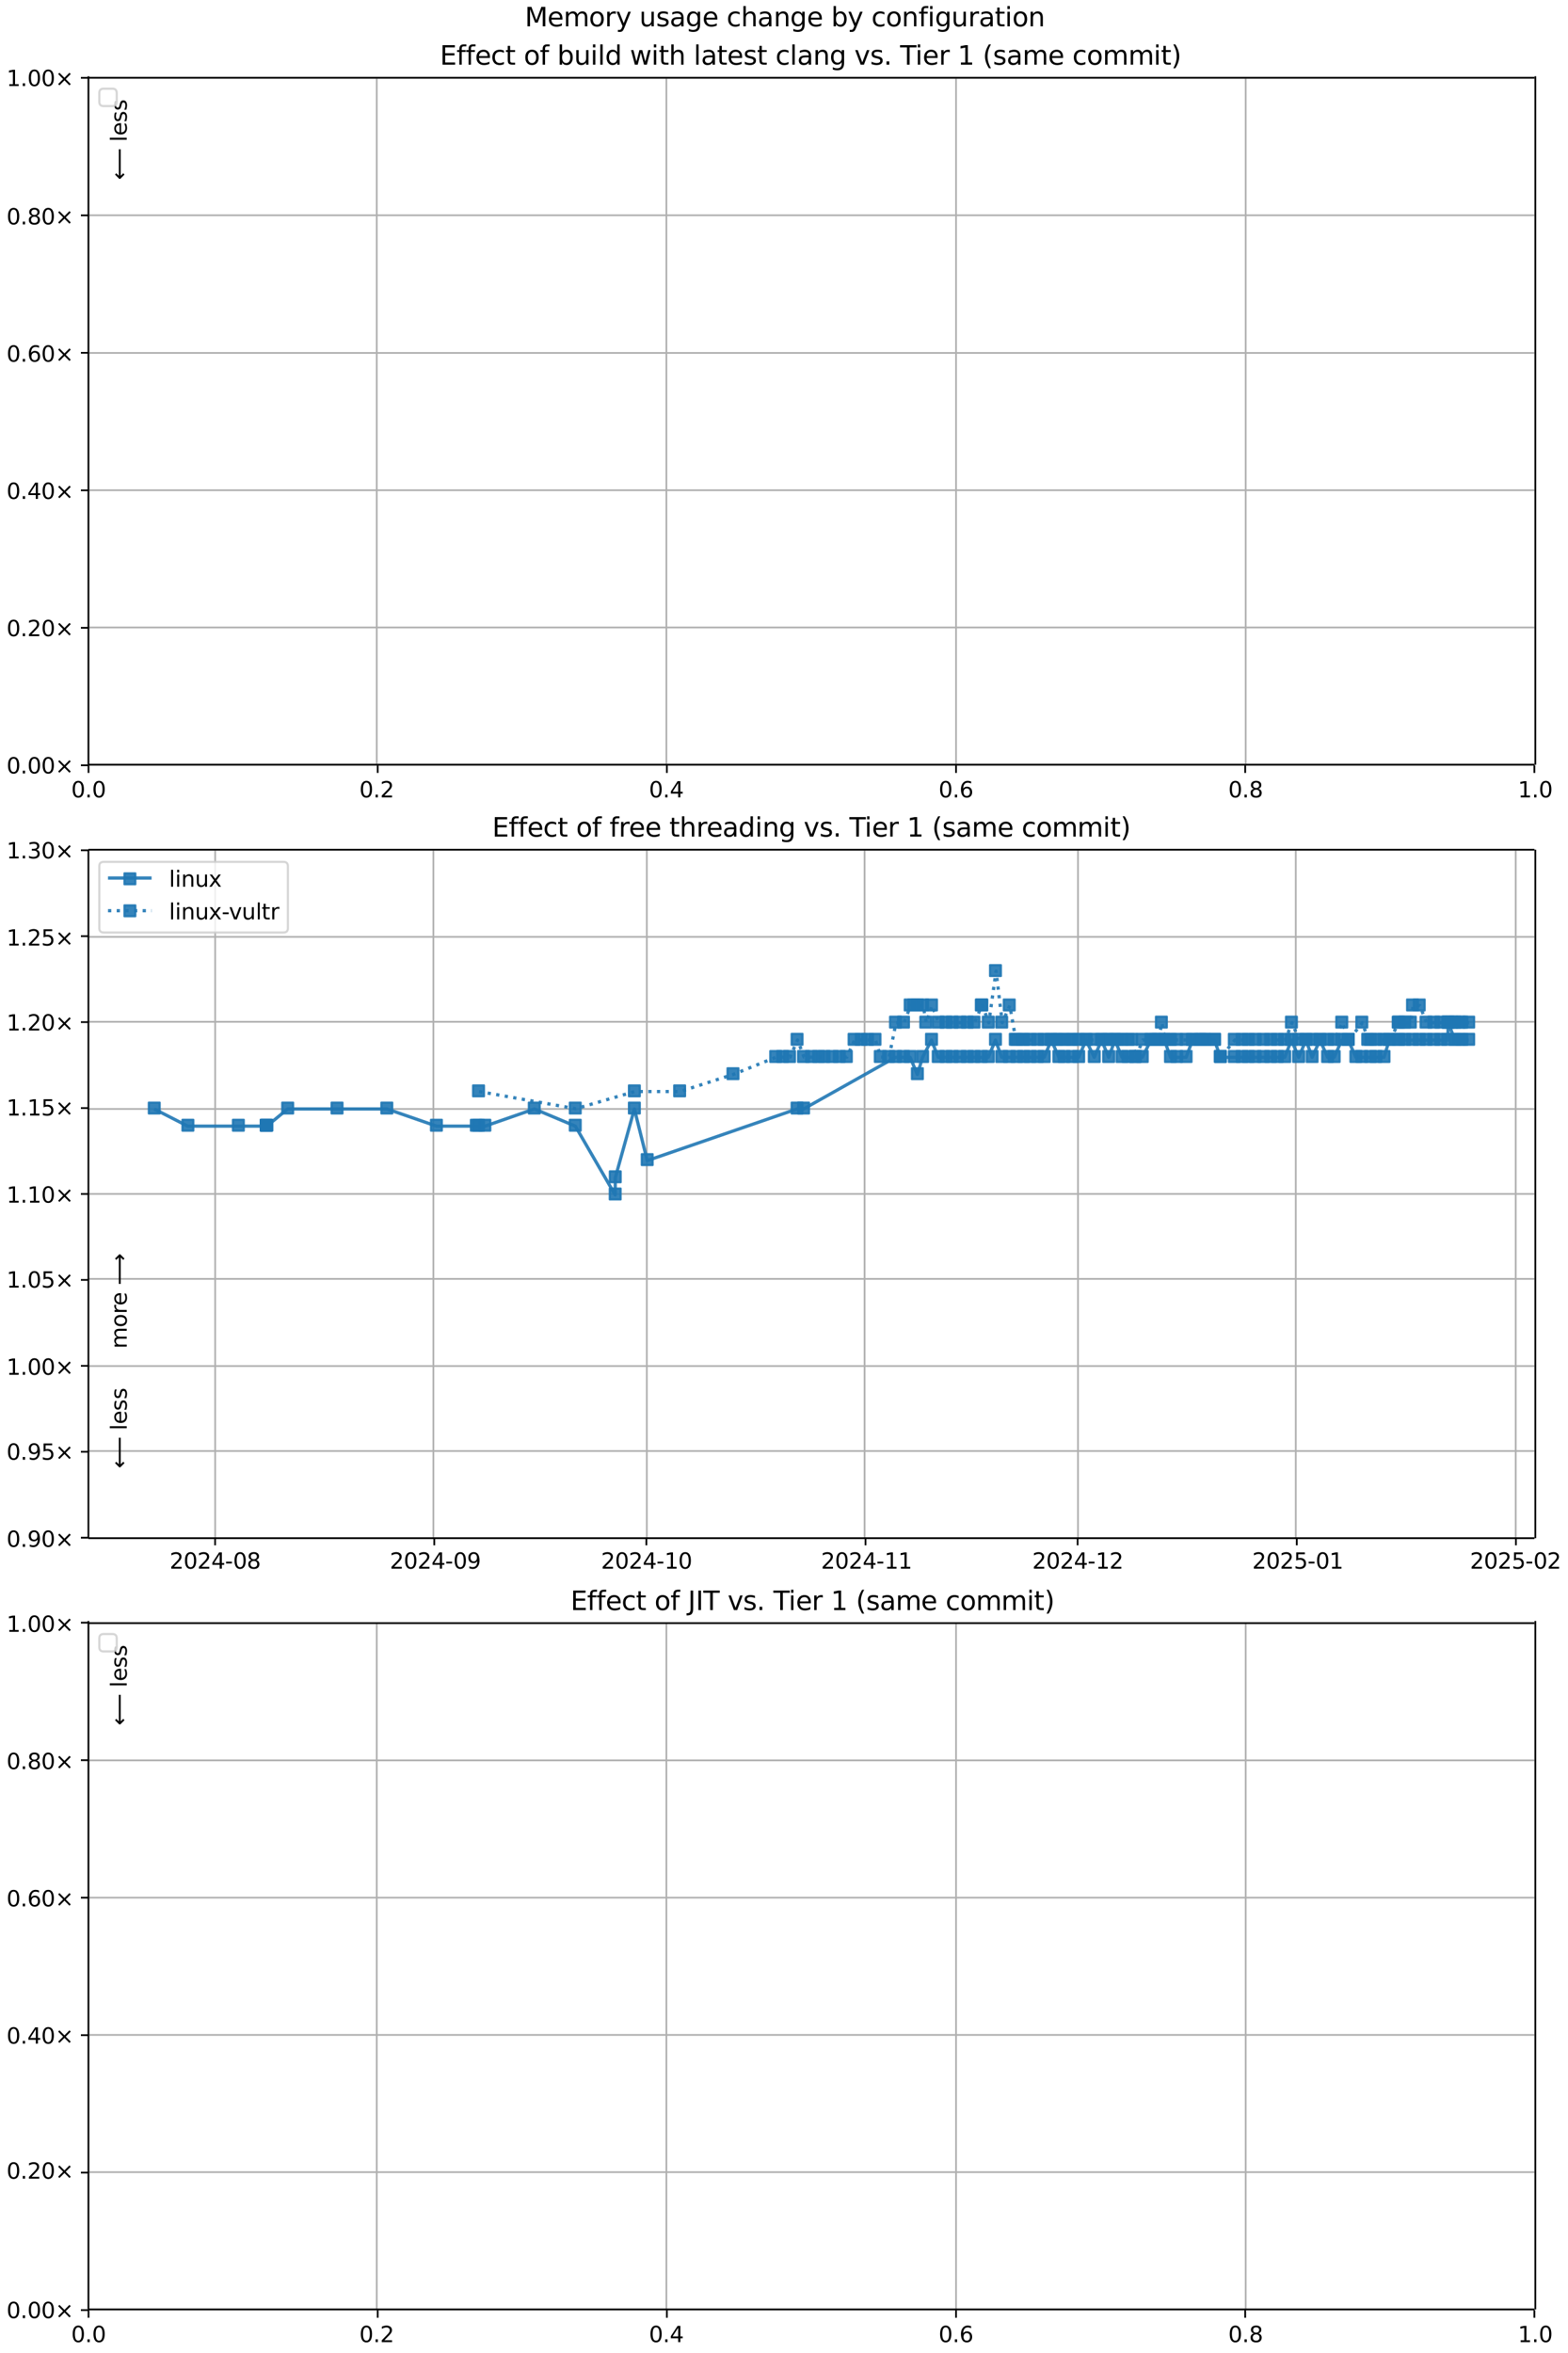<?xml version="1.0" encoding="UTF-8"?>
<!DOCTYPE svg  PUBLIC '-//W3C//DTD SVG 1.1//EN'  'http://www.w3.org/Graphics/SVG/1.1/DTD/svg11.dtd'>
<svg width="720pt" height="1080pt" version="1.1" viewBox="0 0 720 1080" xmlns="http://www.w3.org/2000/svg" xmlns:xlink="http://www.w3.org/1999/xlink">
<defs>
<style type="text/css">*{stroke-linejoin: round; stroke-linecap: butt}</style>
</defs>
<path d="m0 1080h720v-1080h-720z" fill="#fff"/>
<path d="m40.6 351h664v-316h-664z" fill="#fff"/>
<path d="m40.6 351v-316" clip-path="url(#l)" fill="none" stroke="#b0b0b0" stroke-linecap="square" stroke-width=".8"/>
<defs>
<path id="j" d="m0 0v3.5" stroke="#000" stroke-width=".8"/>
</defs>
<use x="40.646" y="351.265" stroke="#000000" stroke-width=".8" xlink:href="#j"/>
<g transform="translate(32.7 366) scale(.1 -.1)">
<defs>
<path id="b" transform="scale(.016)" d="m2034 4250q-487 0-733-480-245-479-245-1442 0-959 245-1439 246-480 733-480 491 0 736 480 246 480 246 1439 0 963-246 1442-245 480-736 480zm0 500q785 0 1199-621 414-620 414-1801 0-1178-414-1799-414-620-1199-620-784 0-1198 620-414 621-414 1799 0 1181 414 1801 414 621 1198 621z"/>
<path id="c" transform="scale(.016)" d="m684 794h660v-794h-660v794z"/>
</defs>
<use xlink:href="#b"/>
<use transform="translate(63.6)" xlink:href="#c"/>
<use transform="translate(95.4)" xlink:href="#b"/>
</g>
<path d="m173 351v-316" clip-path="url(#l)" fill="none" stroke="#b0b0b0" stroke-linecap="square" stroke-width=".8"/>
<use x="173.429" y="351.265" stroke="#000000" stroke-width=".8" xlink:href="#j"/>
<g transform="translate(165 366) scale(.1 -.1)">
<defs>
<path id="f" transform="scale(.016)" d="m1228 531h2203v-531h-2962v531q359 372 979 998 621 627 780 809 303 340 423 576 121 236 121 464 0 372-261 606-261 235-680 235-297 0-627-103-329-103-704-313v638q381 153 712 231 332 78 607 78 725 0 1156-363 431-362 431-968 0-288-108-546-107-257-392-607-78-91-497-524-418-433-1181-1211z"/>
</defs>
<use xlink:href="#b"/>
<use transform="translate(63.6)" xlink:href="#c"/>
<use transform="translate(95.4)" xlink:href="#f"/>
</g>
<path d="m306 351v-316" clip-path="url(#l)" fill="none" stroke="#b0b0b0" stroke-linecap="square" stroke-width=".8"/>
<use x="306.213" y="351.265" stroke="#000000" stroke-width=".8" xlink:href="#j"/>
<g transform="translate(298 366) scale(.1 -.1)">
<defs>
<path id="w" transform="scale(.016)" d="m2419 4116-1594-2491h1594v2491zm-166 550h794v-3041h666v-525h-666v-1100h-628v1100h-2106v609l1940 2957z"/>
</defs>
<use xlink:href="#b"/>
<use transform="translate(63.6)" xlink:href="#c"/>
<use transform="translate(95.4)" xlink:href="#w"/>
</g>
<path d="m439 351v-316" clip-path="url(#l)" fill="none" stroke="#b0b0b0" stroke-linecap="square" stroke-width=".8"/>
<use x="438.997" y="351.265" stroke="#000000" stroke-width=".8" xlink:href="#j"/>
<g transform="translate(431 366) scale(.1 -.1)">
<defs>
<path id="af" transform="scale(.016)" d="m2113 2584q-425 0-674-291-248-290-248-796 0-503 248-796 249-292 674-292t673 292q248 293 248 796 0 506-248 796-248 291-673 291zm1253 1979v-575q-238 112-480 171-242 60-480 60-625 0-955-422-329-422-376-1275 184 272 462 417 279 145 613 145 703 0 1111-427 408-426 408-1160 0-719-425-1154-425-434-1131-434-810 0-1238 620-428 621-428 1799 0 1106 525 1764t1409 658q238 0 480-47t505-140z"/>
</defs>
<use xlink:href="#b"/>
<use transform="translate(63.6)" xlink:href="#c"/>
<use transform="translate(95.4)" xlink:href="#af"/>
</g>
<path d="m572 351v-316" clip-path="url(#l)" fill="none" stroke="#b0b0b0" stroke-linecap="square" stroke-width=".8"/>
<use x="571.78" y="351.265" stroke="#000000" stroke-width=".8" xlink:href="#j"/>
<g transform="translate(564 366) scale(.1 -.1)">
<defs>
<path id="ac" transform="scale(.016)" d="m2034 2216q-450 0-708-241-257-241-257-662 0-422 257-663 258-241 708-241t709 242q260 243 260 662 0 421-258 662-257 241-711 241zm-631 268q-406 100-633 378-226 279-226 679 0 559 398 884 399 325 1092 325 697 0 1094-325t397-884q0-400-227-679-226-278-629-378 456-106 710-416 255-309 255-755 0-679-414-1042-414-362-1186-362-771 0-1186 362-414 363-414 1042 0 446 256 755 257 310 713 416zm-231 997q0-362 226-565 227-203 636-203 407 0 636 203 230 203 230 565 0 363-230 566-229 203-636 203-409 0-636-203-226-203-226-566z"/>
</defs>
<use xlink:href="#b"/>
<use transform="translate(63.6)" xlink:href="#c"/>
<use transform="translate(95.4)" xlink:href="#ac"/>
</g>
<path d="m705 351v-316" clip-path="url(#l)" fill="none" stroke="#b0b0b0" stroke-linecap="square" stroke-width=".8"/>
<use x="704.564" y="351.265" stroke="#000000" stroke-width=".8" xlink:href="#j"/>
<g transform="translate(697 366) scale(.1 -.1)">
<defs>
<path id="i" transform="scale(.016)" d="m794 531h1031v3560l-1122-225v575l1116 225h631v-4135h1031v-531h-2687v531z"/>
</defs>
<use xlink:href="#i"/>
<use transform="translate(63.6)" xlink:href="#c"/>
<use transform="translate(95.4)" xlink:href="#b"/>
</g>
<path d="m40.6 351h664" clip-path="url(#l)" fill="none" stroke="#b0b0b0" stroke-linecap="square" stroke-width=".8"/>
<defs>
<path id="g" d="m0 0h-3.5" stroke="#000" stroke-width=".8"/>
</defs>
<use x="40.646" y="351.265" stroke="#000000" stroke-width=".8" xlink:href="#g"/>
<g transform="translate(3 355) scale(.1 -.1)">
<defs>
<path id="h" transform="scale(.016)" d="m4488 3438-1429-1435 1429-1428-372-378-1435 1434-1434-1434-369 378 1425 1428-1425 1435 369 378 1434-1435 1435 1435 372-378z"/>
</defs>
<use xlink:href="#b"/>
<use transform="translate(63.6)" xlink:href="#c"/>
<use transform="translate(95.4)" xlink:href="#b"/>
<use transform="translate(159)" xlink:href="#b"/>
<use transform="translate(223)" xlink:href="#h"/>
</g>
<path d="m40.6 288h664" clip-path="url(#l)" fill="none" stroke="#b0b0b0" stroke-linecap="square" stroke-width=".8"/>
<use x="40.646" y="288.158" stroke="#000000" stroke-width=".8" xlink:href="#g"/>
<g transform="translate(3 292) scale(.1 -.1)">
<use xlink:href="#b"/>
<use transform="translate(63.6)" xlink:href="#c"/>
<use transform="translate(95.4)" xlink:href="#f"/>
<use transform="translate(159)" xlink:href="#b"/>
<use transform="translate(223)" xlink:href="#h"/>
</g>
<path d="m40.6 225h664" clip-path="url(#l)" fill="none" stroke="#b0b0b0" stroke-linecap="square" stroke-width=".8"/>
<use x="40.646" y="225.052" stroke="#000000" stroke-width=".8" xlink:href="#g"/>
<g transform="translate(3 229) scale(.1 -.1)">
<use xlink:href="#b"/>
<use transform="translate(63.6)" xlink:href="#c"/>
<use transform="translate(95.4)" xlink:href="#w"/>
<use transform="translate(159)" xlink:href="#b"/>
<use transform="translate(223)" xlink:href="#h"/>
</g>
<path d="m40.6 162h664" clip-path="url(#l)" fill="none" stroke="#b0b0b0" stroke-linecap="square" stroke-width=".8"/>
<use x="40.646" y="161.945" stroke="#000000" stroke-width=".8" xlink:href="#g"/>
<g transform="translate(3 166) scale(.1 -.1)">
<use xlink:href="#b"/>
<use transform="translate(63.6)" xlink:href="#c"/>
<use transform="translate(95.4)" xlink:href="#af"/>
<use transform="translate(159)" xlink:href="#b"/>
<use transform="translate(223)" xlink:href="#h"/>
</g>
<path d="m40.6 98.8h664" clip-path="url(#l)" fill="none" stroke="#b0b0b0" stroke-linecap="square" stroke-width=".8"/>
<use x="40.646" y="98.839" stroke="#000000" stroke-width=".8" xlink:href="#g"/>
<g transform="translate(3 103) scale(.1 -.1)">
<use xlink:href="#b"/>
<use transform="translate(63.6)" xlink:href="#c"/>
<use transform="translate(95.4)" xlink:href="#ac"/>
<use transform="translate(159)" xlink:href="#b"/>
<use transform="translate(223)" xlink:href="#h"/>
</g>
<path d="m40.6 35.7h664" clip-path="url(#l)" fill="none" stroke="#b0b0b0" stroke-linecap="square" stroke-width=".8"/>
<use x="40.646" y="35.733" stroke="#000000" stroke-width=".8" xlink:href="#g"/>
<g transform="translate(3 39.5) scale(.1 -.1)">
<use xlink:href="#i"/>
<use transform="translate(63.6)" xlink:href="#c"/>
<use transform="translate(95.4)" xlink:href="#b"/>
<use transform="translate(159)" xlink:href="#b"/>
<use transform="translate(223)" xlink:href="#h"/>
</g>
<path d="m40.6 351v-316" fill="none" stroke="#000" stroke-linecap="square" stroke-width=".8"/>
<path d="m705 351v-316" fill="none" stroke="#000" stroke-linecap="square" stroke-width=".8"/>
<path d="m40.6 351h664" fill="none" stroke="#000" stroke-linecap="square" stroke-width=".8"/>
<path d="m40.6 35.7h664" fill="none" stroke="#000" stroke-linecap="square" stroke-width=".8"/>
<g clip-path="url(#l)">
<g transform="translate(58.2 27.8) rotate(-90) scale(.1 -.1)">
<defs>
<path id="n" transform="scale(.016)" d="m3328 2828q216 388 516 572t706 184q547 0 844-383 297-382 297-1088v-2113h-578v2094q0 503-179 746-178 244-543 244-447 0-707-297-259-296-259-809v-1978h-578v2094q0 506-178 748t-550 242q-441 0-701-298-259-298-259-808v-1978h-578v3500h578v-544q197 322 472 475t653 153q382 0 649-194 267-193 395-562z"/>
<path id="q" transform="scale(.016)" d="m1959 3097q-462 0-731-361t-269-989 267-989q268-361 733-361 460 0 728 362 269 363 269 988 0 622-269 986-268 364-728 364zm0 487q750 0 1178-488 429-487 429-1349 0-859-429-1349-428-489-1178-489-753 0-1180 489-426 490-426 1349 0 862 426 1349 427 488 1180 488z"/>
<path id="r" transform="scale(.016)" d="m2631 2963q-97 56-211 82-114 27-251 27-488 0-749-317t-261-911v-1844h-578v3500h578v-544q182 319 472 473 291 155 707 155 59 0 131-8 72-7 159-23l3-590z"/>
<path id="e" transform="scale(.016)" d="m3597 1894v-281h-2644q38-594 358-905t892-311q331 0 642 81t618 244v-544q-310-131-635-200t-659-69q-838 0-1327 487-489 488-489 1320 0 859 464 1363 464 505 1252 505 706 0 1117-455 411-454 411-1235zm-575 169q-6 471-264 752-258 282-683 282-481 0-770-272t-333-766l2050 4z"/>
<path id="al" transform="scale(.016)" d="m8863 2147v-281l-1229-1228-375 375 729 728h-7622v531h7622l-729 728 375 375 1229-1228z"/>
</defs>
<use xlink:href="#n"/>
<use transform="translate(97.4)" xlink:href="#q"/>
<use transform="translate(159)" xlink:href="#r"/>
<use transform="translate(197)" xlink:href="#e"/>
<use transform="translate(259)" xlink:href="#DejaVuSans-20"/>
<use transform="translate(291)" xlink:href="#al"/>
</g>
</g>
<g clip-path="url(#l)">
<g transform="translate(58.2 82.6) rotate(-90) scale(.1 -.1)">
<defs>
<path id="am" transform="scale(.016)" d="m313 1866v281l1228 1228 375-375-728-728h7621v-531h-7621l728-728-375-375-1228 1228z"/>
<path id="t" transform="scale(.016)" d="m603 4863h575v-4863h-575v4863z"/>
<path id="m" transform="scale(.016)" d="m2834 3397v-544q-243 125-506 187-262 63-544 63-428 0-642-131t-214-394q0-200 153-314t616-217l197-44q612-131 870-370t258-667q0-488-386-773-386-284-1061-284-281 0-586 55t-642 164v594q319-166 628-249 309-82 613-82 406 0 624 139 219 139 219 392 0 234-158 359-157 125-692 241l-200 47q-534 112-772 345-237 233-237 639 0 494 350 762 350 269 994 269 318 0 599-47 282-46 519-140z"/>
</defs>
<use xlink:href="#am"/>
<use transform="translate(143)" xlink:href="#DejaVuSans-20"/>
<use transform="translate(175)" xlink:href="#t"/>
<use transform="translate(203)" xlink:href="#e"/>
<use transform="translate(264)" xlink:href="#m"/>
<use transform="translate(317)" xlink:href="#m"/>
</g>
</g>
<g transform="translate(202 29.7) scale(.12 -.12)">
<defs>
<path id="ah" transform="scale(.016)" d="m628 4666h2950v-532h-2319v-1381h2222v-531h-2222v-1691h2375v-531h-3006v4666z"/>
<path id="s" transform="scale(.016)" d="m2375 4863v-479h-550q-309 0-430-125-120-125-120-450v-309h947v-447h-947v-3053h-578v3053h-550v447h550v244q0 584 272 851 272 268 862 268h544z"/>
<path id="u" transform="scale(.016)" d="m3122 3366v-538q-244 135-489 202t-495 67q-560 0-870-355-309-354-309-995t309-996q310-354 870-354 250 0 495 67t489 202v-532q-241-112-499-168-257-57-548-57-791 0-1257 497-465 497-465 1341 0 856 470 1346 471 491 1290 491 265 0 518-55 253-54 491-163z"/>
<path id="p" transform="scale(.016)" d="m1172 4494v-994h1184v-447h-1184v-1900q0-428 117-550t477-122h590v-481h-590q-666 0-919 248-253 249-253 905v1900h-422v447h422v994h578z"/>
<path id="aq" transform="scale(.016)" d="m3116 1747q0 634-261 995t-717 361q-457 0-718-361t-261-995 261-995 718-361q456 0 717 361t261 995zm-1957 1222q182 312 458 463 277 152 661 152 638 0 1036-506 399-506 399-1331t-399-1332q-398-506-1036-506-384 0-661 152-276 152-458 464v-525h-578v4863h578v-1894z"/>
<path id="z" transform="scale(.016)" d="m544 1381v2119h575v-2097q0-497 193-746 194-248 582-248 465 0 735 297 271 297 271 810v1984h575v-3500h-575v538q-209-319-486-474-276-155-642-155-603 0-916 375-312 375-312 1097zm1447 2203z"/>
<path id="o" transform="scale(.016)" d="m603 3500h575v-3500h-575v3500zm0 1363h575v-729h-575v729z"/>
<path id="ap" transform="scale(.016)" d="m2906 2969v1894h575v-4863h-575v525q-181-312-458-464-276-152-664-152-634 0-1033 506-398 507-398 1332t398 1331q399 506 1033 506 388 0 664-152 277-151 458-463zm-1959-1222q0-634 261-995t717-361 718 361q263 361 263 995t-263 995q-262 361-718 361t-717-361-261-995z"/>
<path id="ar" transform="scale(.016)" d="m269 3500h575l719-2731 715 2731h678l719-2731 716 2731h575l-916-3500h-678l-753 2869-756-2869h-679l-915 3500z"/>
<path id="ag" transform="scale(.016)" d="m3513 2113v-2113h-575v2094q0 497-194 743-194 247-581 247-466 0-735-297-269-296-269-809v-1978h-578v4863h578v-1907q207 316 486 472 280 156 646 156 603 0 912-373 310-373 310-1098z"/>
<path id="v" transform="scale(.016)" d="m2194 1759q-697 0-966-159t-269-544q0-306 202-486 202-179 548-179 479 0 768 339t289 901v128h-572zm1147 238v-2e3h-575v531q-197-318-491-470t-719-152q-537 0-855 302-317 302-317 808 0 590 395 890 396 300 1180 300h807v57q0 397-261 614t-733 217q-300 0-585-72-284-72-546-216v532q315 122 612 182 297 61 578 61 760 0 1135-394 375-393 375-1193z"/>
<path id="y" transform="scale(.016)" d="m3513 2113v-2113h-575v2094q0 497-194 743-194 247-581 247-466 0-735-297-269-296-269-809v-1978h-578v3500h578v-544q207 316 486 472 280 156 646 156 603 0 912-373 310-373 310-1098z"/>
<path id="ab" transform="scale(.016)" d="m2906 1791q0 625-258 968-257 344-723 344-462 0-720-344-258-343-258-968 0-622 258-966t720-344q466 0 723 344 258 344 258 966zm575-1357q0-893-397-1329-396-436-1215-436-303 0-572 45t-522 139v559q253-137 500-202 247-66 503-66 566 0 847 295t281 892v285q-178-310-456-463t-666-153q-643 0-1037 490-394 491-394 1301 0 812 394 1302 394 491 1037 491 388 0 666-153t456-462v531h575v-3066z"/>
<path id="ad" transform="scale(.016)" d="m191 3500h609l1094-2937 1094 2937h609l-1313-3500h-781l-1312 3500z"/>
<path id="ae" transform="scale(.016)" d="m-19 4666h3947v-532h-1656v-4134h-634v4134h-1657v532z"/>
<path id="ak" transform="scale(.016)" d="m1984 4856q-418-718-622-1422-203-703-203-1425 0-721 205-1429t620-1424h-500q-468 735-701 1444t-233 1409q0 697 231 1403 232 707 703 1444h500z"/>
<path id="aj" transform="scale(.016)" d="m513 4856h500q468-737 701-1444 233-706 233-1403 0-700-233-1409t-701-1444h-500q415 716 620 1424t205 1429q0 722-205 1425-205 704-620 1422z"/>
</defs>
<use xlink:href="#ah"/>
<use transform="translate(63.2)" xlink:href="#s"/>
<use transform="translate(98.4)" xlink:href="#s"/>
<use transform="translate(134)" xlink:href="#e"/>
<use transform="translate(195)" xlink:href="#u"/>
<use transform="translate(250)" xlink:href="#p"/>
<use transform="translate(289)" xlink:href="#DejaVuSans-20"/>
<use transform="translate(321)" xlink:href="#q"/>
<use transform="translate(382)" xlink:href="#s"/>
<use transform="translate(417)" xlink:href="#DejaVuSans-20"/>
<use transform="translate(449)" xlink:href="#aq"/>
<use transform="translate(513)" xlink:href="#z"/>
<use transform="translate(576)" xlink:href="#o"/>
<use transform="translate(604)" xlink:href="#t"/>
<use transform="translate(632)" xlink:href="#ap"/>
<use transform="translate(695)" xlink:href="#DejaVuSans-20"/>
<use transform="translate(727)" xlink:href="#ar"/>
<use transform="translate(809)" xlink:href="#o"/>
<use transform="translate(837)" xlink:href="#p"/>
<use transform="translate(876)" xlink:href="#ag"/>
<use transform="translate(939)" xlink:href="#DejaVuSans-20"/>
<use transform="translate(971)" xlink:href="#t"/>
<use transform="translate(999)" xlink:href="#v"/>
<use transform="translate(1060)" xlink:href="#p"/>
<use transform="translate(1099)" xlink:href="#e"/>
<use transform="translate(1161)" xlink:href="#m"/>
<use transform="translate(1213)" xlink:href="#p"/>
<use transform="translate(1252)" xlink:href="#DejaVuSans-20"/>
<use transform="translate(1284)" xlink:href="#u"/>
<use transform="translate(1339)" xlink:href="#t"/>
<use transform="translate(1367)" xlink:href="#v"/>
<use transform="translate(1428)" xlink:href="#y"/>
<use transform="translate(1491)" xlink:href="#ab"/>
<use transform="translate(1555)" xlink:href="#DejaVuSans-20"/>
<use transform="translate(1586)" xlink:href="#ad"/>
<use transform="translate(1646)" xlink:href="#m"/>
<use transform="translate(1698)" xlink:href="#c"/>
<use transform="translate(1730)" xlink:href="#DejaVuSans-20"/>
<use transform="translate(1761)" xlink:href="#ae"/>
<use transform="translate(1819)" xlink:href="#o"/>
<use transform="translate(1847)" xlink:href="#e"/>
<use transform="translate(1909)" xlink:href="#r"/>
<use transform="translate(1950)" xlink:href="#DejaVuSans-20"/>
<use transform="translate(1981)" xlink:href="#i"/>
<use transform="translate(2045)" xlink:href="#DejaVuSans-20"/>
<use transform="translate(2077)" xlink:href="#ak"/>
<use transform="translate(2116)" xlink:href="#m"/>
<use transform="translate(2168)" xlink:href="#v"/>
<use transform="translate(2229)" xlink:href="#n"/>
<use transform="translate(2327)" xlink:href="#e"/>
<use transform="translate(2388)" xlink:href="#DejaVuSans-20"/>
<use transform="translate(2420)" xlink:href="#u"/>
<use transform="translate(2475)" xlink:href="#q"/>
<use transform="translate(2536)" xlink:href="#n"/>
<use transform="translate(2634)" xlink:href="#n"/>
<use transform="translate(2731)" xlink:href="#o"/>
<use transform="translate(2759)" xlink:href="#p"/>
<use transform="translate(2798)" xlink:href="#aj"/>
</g>
<path d="m47.6 48.7h4q2 0 2-2v-4q0-2-2-2h-4q-2 0-2 2v4q0 2 2 2z" fill="#fff" opacity=".8" stroke="#ccc"/>
<path d="m40.6 706h664v-316h-664z" fill="#fff"/>
<path d="m98.8 706v-316" clip-path="url(#d)" fill="none" stroke="#b0b0b0" stroke-linecap="square" stroke-width=".8"/>
<use x="98.773" y="705.793" stroke="#000000" stroke-width=".8" xlink:href="#j"/>
<g transform="translate(77.9 720) scale(.1 -.1)">
<defs>
<path id="x" transform="scale(.016)" d="m313 2009h1684v-512h-1684v512z"/>
</defs>
<use xlink:href="#f"/>
<use transform="translate(63.6)" xlink:href="#b"/>
<use transform="translate(127)" xlink:href="#f"/>
<use transform="translate(191)" xlink:href="#w"/>
<use transform="translate(254)" xlink:href="#x"/>
<use transform="translate(291)" xlink:href="#b"/>
<use transform="translate(354)" xlink:href="#ac"/>
</g>
<path d="m199 706v-316" clip-path="url(#d)" fill="none" stroke="#b0b0b0" stroke-linecap="square" stroke-width=".8"/>
<use x="199.408" y="705.793" stroke="#000000" stroke-width=".8" xlink:href="#j"/>
<g transform="translate(179 720) scale(.1 -.1)">
<defs>
<path id="ai" transform="scale(.016)" d="m703 97v575q238-113 481-172 244-59 479-59 625 0 954 420 330 420 377 1277-181-269-460-413-278-144-615-144-700 0-1108 423-408 424-408 1159 0 718 425 1152 425 435 1131 435 810 0 1236-621 427-620 427-1801 0-1103-524-1761-523-658-1407-658-238 0-482 47-243 47-506 141zm1256 1978q425 0 673 290 249 291 249 798 0 503-249 795-248 292-673 292t-673-292-248-795q0-507 248-798 248-290 673-290z"/>
</defs>
<use xlink:href="#f"/>
<use transform="translate(63.6)" xlink:href="#b"/>
<use transform="translate(127)" xlink:href="#f"/>
<use transform="translate(191)" xlink:href="#w"/>
<use transform="translate(254)" xlink:href="#x"/>
<use transform="translate(291)" xlink:href="#b"/>
<use transform="translate(354)" xlink:href="#ai"/>
</g>
<path d="m297 706v-316" clip-path="url(#d)" fill="none" stroke="#b0b0b0" stroke-linecap="square" stroke-width=".8"/>
<use x="296.797" y="705.793" stroke="#000000" stroke-width=".8" xlink:href="#j"/>
<g transform="translate(276 720) scale(.1 -.1)">
<use xlink:href="#f"/>
<use transform="translate(63.6)" xlink:href="#b"/>
<use transform="translate(127)" xlink:href="#f"/>
<use transform="translate(191)" xlink:href="#w"/>
<use transform="translate(254)" xlink:href="#x"/>
<use transform="translate(291)" xlink:href="#i"/>
<use transform="translate(354)" xlink:href="#b"/>
</g>
<path d="m397 706v-316" clip-path="url(#d)" fill="none" stroke="#b0b0b0" stroke-linecap="square" stroke-width=".8"/>
<use x="397.432" y="705.793" stroke="#000000" stroke-width=".8" xlink:href="#j"/>
<g transform="translate(377 720) scale(.1 -.1)">
<use xlink:href="#f"/>
<use transform="translate(63.6)" xlink:href="#b"/>
<use transform="translate(127)" xlink:href="#f"/>
<use transform="translate(191)" xlink:href="#w"/>
<use transform="translate(254)" xlink:href="#x"/>
<use transform="translate(291)" xlink:href="#i"/>
<use transform="translate(354)" xlink:href="#i"/>
</g>
<path d="m495 706v-316" clip-path="url(#d)" fill="none" stroke="#b0b0b0" stroke-linecap="square" stroke-width=".8"/>
<use x="494.821" y="705.793" stroke="#000000" stroke-width=".8" xlink:href="#j"/>
<g transform="translate(474 720) scale(.1 -.1)">
<use xlink:href="#f"/>
<use transform="translate(63.6)" xlink:href="#b"/>
<use transform="translate(127)" xlink:href="#f"/>
<use transform="translate(191)" xlink:href="#w"/>
<use transform="translate(254)" xlink:href="#x"/>
<use transform="translate(291)" xlink:href="#i"/>
<use transform="translate(354)" xlink:href="#f"/>
</g>
<path d="m595 706v-316" clip-path="url(#d)" fill="none" stroke="#b0b0b0" stroke-linecap="square" stroke-width=".8"/>
<use x="595.456" y="705.793" stroke="#000000" stroke-width=".8" xlink:href="#j"/>
<g transform="translate(575 720) scale(.1 -.1)">
<defs>
<path id="aa" transform="scale(.016)" d="m691 4666h2478v-532h-1900v-1143q137 47 274 70 138 23 276 23 781 0 1237-428 457-428 457-1159 0-753-469-1171-469-417-1322-417-294 0-599 50-304 50-629 150v635q281-153 581-228t634-75q541 0 856 284 316 284 316 772 0 487-316 771-315 285-856 285-253 0-505-56-251-56-513-175v2344z"/>
</defs>
<use xlink:href="#f"/>
<use transform="translate(63.6)" xlink:href="#b"/>
<use transform="translate(127)" xlink:href="#f"/>
<use transform="translate(191)" xlink:href="#aa"/>
<use transform="translate(254)" xlink:href="#x"/>
<use transform="translate(291)" xlink:href="#b"/>
<use transform="translate(354)" xlink:href="#i"/>
</g>
<path d="m696 706v-316" clip-path="url(#d)" fill="none" stroke="#b0b0b0" stroke-linecap="square" stroke-width=".8"/>
<use x="696.091" y="705.793" stroke="#000000" stroke-width=".8" xlink:href="#j"/>
<g transform="translate(675 720) scale(.1 -.1)">
<use xlink:href="#f"/>
<use transform="translate(63.6)" xlink:href="#b"/>
<use transform="translate(127)" xlink:href="#f"/>
<use transform="translate(191)" xlink:href="#aa"/>
<use transform="translate(254)" xlink:href="#x"/>
<use transform="translate(291)" xlink:href="#b"/>
<use transform="translate(354)" xlink:href="#f"/>
</g>
<path d="m40.6 706h664" clip-path="url(#d)" fill="none" stroke="#b0b0b0" stroke-linecap="square" stroke-width=".8"/>
<use x="40.646" y="705.793" stroke="#000000" stroke-width=".8" xlink:href="#g"/>
<g transform="translate(3 710) scale(.1 -.1)">
<use xlink:href="#b"/>
<use transform="translate(63.6)" xlink:href="#c"/>
<use transform="translate(95.4)" xlink:href="#ai"/>
<use transform="translate(159)" xlink:href="#b"/>
<use transform="translate(223)" xlink:href="#h"/>
</g>
<path d="m40.6 666h664" clip-path="url(#d)" fill="none" stroke="#b0b0b0" stroke-linecap="square" stroke-width=".8"/>
<use x="40.646" y="666.352" stroke="#000000" stroke-width=".8" xlink:href="#g"/>
<g transform="translate(3 670) scale(.1 -.1)">
<use xlink:href="#b"/>
<use transform="translate(63.6)" xlink:href="#c"/>
<use transform="translate(95.4)" xlink:href="#ai"/>
<use transform="translate(159)" xlink:href="#aa"/>
<use transform="translate(223)" xlink:href="#h"/>
</g>
<path d="m40.6 627h664" clip-path="url(#d)" fill="none" stroke="#b0b0b0" stroke-linecap="square" stroke-width=".8"/>
<use x="40.646" y="626.91" stroke="#000000" stroke-width=".8" xlink:href="#g"/>
<g transform="translate(3 631) scale(.1 -.1)">
<use xlink:href="#i"/>
<use transform="translate(63.6)" xlink:href="#c"/>
<use transform="translate(95.4)" xlink:href="#b"/>
<use transform="translate(159)" xlink:href="#b"/>
<use transform="translate(223)" xlink:href="#h"/>
</g>
<path d="m40.6 587h664" clip-path="url(#d)" fill="none" stroke="#b0b0b0" stroke-linecap="square" stroke-width=".8"/>
<use x="40.646" y="587.469" stroke="#000000" stroke-width=".8" xlink:href="#g"/>
<g transform="translate(3 591) scale(.1 -.1)">
<use xlink:href="#i"/>
<use transform="translate(63.6)" xlink:href="#c"/>
<use transform="translate(95.4)" xlink:href="#b"/>
<use transform="translate(159)" xlink:href="#aa"/>
<use transform="translate(223)" xlink:href="#h"/>
</g>
<path d="m40.6 548h664" clip-path="url(#d)" fill="none" stroke="#b0b0b0" stroke-linecap="square" stroke-width=".8"/>
<use x="40.646" y="548.027" stroke="#000000" stroke-width=".8" xlink:href="#g"/>
<g transform="translate(3 552) scale(.1 -.1)">
<use xlink:href="#i"/>
<use transform="translate(63.6)" xlink:href="#c"/>
<use transform="translate(95.4)" xlink:href="#i"/>
<use transform="translate(159)" xlink:href="#b"/>
<use transform="translate(223)" xlink:href="#h"/>
</g>
<path d="m40.6 509h664" clip-path="url(#d)" fill="none" stroke="#b0b0b0" stroke-linecap="square" stroke-width=".8"/>
<use x="40.646" y="508.586" stroke="#000000" stroke-width=".8" xlink:href="#g"/>
<g transform="translate(3 512) scale(.1 -.1)">
<use xlink:href="#i"/>
<use transform="translate(63.6)" xlink:href="#c"/>
<use transform="translate(95.4)" xlink:href="#i"/>
<use transform="translate(159)" xlink:href="#aa"/>
<use transform="translate(223)" xlink:href="#h"/>
</g>
<path d="m40.6 469h664" clip-path="url(#d)" fill="none" stroke="#b0b0b0" stroke-linecap="square" stroke-width=".8"/>
<use x="40.646" y="469.144" stroke="#000000" stroke-width=".8" xlink:href="#g"/>
<g transform="translate(3 473) scale(.1 -.1)">
<use xlink:href="#i"/>
<use transform="translate(63.6)" xlink:href="#c"/>
<use transform="translate(95.4)" xlink:href="#f"/>
<use transform="translate(159)" xlink:href="#b"/>
<use transform="translate(223)" xlink:href="#h"/>
</g>
<path d="m40.6 430h664" clip-path="url(#d)" fill="none" stroke="#b0b0b0" stroke-linecap="square" stroke-width=".8"/>
<use x="40.646" y="429.703" stroke="#000000" stroke-width=".8" xlink:href="#g"/>
<g transform="translate(3 434) scale(.1 -.1)">
<use xlink:href="#i"/>
<use transform="translate(63.6)" xlink:href="#c"/>
<use transform="translate(95.4)" xlink:href="#f"/>
<use transform="translate(159)" xlink:href="#aa"/>
<use transform="translate(223)" xlink:href="#h"/>
</g>
<path d="m40.6 390h664" clip-path="url(#d)" fill="none" stroke="#b0b0b0" stroke-linecap="square" stroke-width=".8"/>
<use x="40.646" y="390.261" stroke="#000000" stroke-width=".8" xlink:href="#g"/>
<g transform="translate(3 394) scale(.1 -.1)">
<defs>
<path id="av" transform="scale(.016)" d="m2597 2516q453-97 707-404 255-306 255-756 0-690-475-1069-475-378-1350-378-293 0-604 58t-642 174v609q262-153 574-231 313-78 654-78 593 0 904 234t311 681q0 413-289 645-289 233-804 233h-544v519h569q465 0 712 186t247 536q0 359-255 551-254 193-729 193-260 0-557-57-297-56-653-174v562q360 100 674 150t592 50q719 0 1137-327 419-326 419-882 0-388-222-655t-631-370z"/>
</defs>
<use xlink:href="#i"/>
<use transform="translate(63.6)" xlink:href="#c"/>
<use transform="translate(95.4)" xlink:href="#av"/>
<use transform="translate(159)" xlink:href="#b"/>
<use transform="translate(223)" xlink:href="#h"/>
</g>
<path d="m70.8 509 15.4 7.89h23.2 12.8 0.021 0.309l9.55-7.89h22.7 22.9l22.8 7.89h18.3 0.999 2.91l22.7-7.89 18.8 7.89 18.3 31.6 0.034-7.89 8.77-31.6 5.9 23.7 68.8-23.7h2.99l42.2-23.7h3.67 3.07l3.31 7.89 2.4-7.89 4.09-7.89 3.07 7.89h3.58 2.87 3.57 3.33 3.08 3.38 3.19l3.31-7.89 2.86 7.89h3.46 3.47 3.17 2.93 3.39 3.09l3.27-7.89 3.49 7.89h2.37 3.79 2.92l3.36-7.89 3.79 7.89 3.36-7.89 3.26 7.89 2.87-7.89 3.25 7.89h2.75 3.35 3.21l4.01-7.89h3.13 3.04l2.77 7.89h2.86 4.31l2.94-7.89h3.56 2.2 4.34l2.71 7.89h6.4 3.55 2.87 3.14 3.81 3.28 3.1 3.39l3.08-7.89 3.32 7.89 3.36-7.89 2.82 7.89 3.62-7.89 3.49 7.89h3.02l3.47-7.89h2.98l3.51 7.89h2.72 3.96 2.49 3.75l2.41-7.89h4.1 0.342 2.63 3.61 3.08 3.13 3.54 3.22 3.19l0.257-7.89 3.1 7.89h2.11 1.03 3.11" clip-path="url(#d)" fill="none" stroke="#1f77b4" stroke-linecap="square" stroke-opacity=".9" stroke-width="1.5"/>
<defs>
<path id="a" d="m-2.5 2.5h5v-5h-5z" stroke="#1f77b4" stroke-opacity=".9"/>
</defs>
<g clip-path="url(#d)" fill="#1f77b4" fill-opacity=".9" stroke="#1f77b4" stroke-opacity=".9">
<use x="70.824" y="508.586" xlink:href="#a"/>
<use x="86.27" y="516.474" xlink:href="#a"/>
<use x="109.449" y="516.474" xlink:href="#a"/>
<use x="122.221" y="516.474" xlink:href="#a"/>
<use x="122.242" y="516.474" xlink:href="#a"/>
<use x="122.551" y="516.474" xlink:href="#a"/>
<use x="132.096" y="508.586" xlink:href="#a"/>
<use x="154.767" y="508.586" xlink:href="#a"/>
<use x="177.619" y="508.586" xlink:href="#a"/>
<use x="200.394" y="516.474" xlink:href="#a"/>
<use x="218.733" y="516.474" xlink:href="#a"/>
<use x="219.732" y="516.474" xlink:href="#a"/>
<use x="222.644" y="516.474" xlink:href="#a"/>
<use x="245.33" y="508.586" xlink:href="#a"/>
<use x="264.149" y="516.474" xlink:href="#a"/>
<use x="282.485" y="548.027" xlink:href="#a"/>
<use x="282.519" y="540.139" xlink:href="#a"/>
<use x="291.287" y="508.586" xlink:href="#a"/>
<use x="297.182" y="532.251" xlink:href="#a"/>
<use x="366.001" y="508.586" xlink:href="#a"/>
<use x="368.987" y="508.586" xlink:href="#a"/>
<use x="411.202" y="484.921" xlink:href="#a"/>
<use x="414.867" y="484.921" xlink:href="#a"/>
<use x="417.933" y="484.921" xlink:href="#a"/>
<use x="421.246" y="492.809" xlink:href="#a"/>
<use x="423.646" y="484.921" xlink:href="#a"/>
<use x="427.734" y="477.032" xlink:href="#a"/>
<use x="430.808" y="484.921" xlink:href="#a"/>
<use x="434.385" y="484.921" xlink:href="#a"/>
<use x="437.253" y="484.921" xlink:href="#a"/>
<use x="440.818" y="484.921" xlink:href="#a"/>
<use x="444.149" y="484.921" xlink:href="#a"/>
<use x="447.229" y="484.921" xlink:href="#a"/>
<use x="450.607" y="484.921" xlink:href="#a"/>
<use x="453.8" y="484.921" xlink:href="#a"/>
<use x="457.108" y="477.032" xlink:href="#a"/>
<use x="459.967" y="484.921" xlink:href="#a"/>
<use x="463.429" y="484.921" xlink:href="#a"/>
<use x="466.903" y="484.921" xlink:href="#a"/>
<use x="470.075" y="484.921" xlink:href="#a"/>
<use x="473.001" y="484.921" xlink:href="#a"/>
<use x="476.387" y="484.921" xlink:href="#a"/>
<use x="479.478" y="484.921" xlink:href="#a"/>
<use x="482.751" y="477.032" xlink:href="#a"/>
<use x="486.238" y="484.921" xlink:href="#a"/>
<use x="488.606" y="484.921" xlink:href="#a"/>
<use x="492.395" y="484.921" xlink:href="#a"/>
<use x="495.316" y="484.921" xlink:href="#a"/>
<use x="498.675" y="477.032" xlink:href="#a"/>
<use x="502.464" y="484.921" xlink:href="#a"/>
<use x="505.822" y="477.032" xlink:href="#a"/>
<use x="509.08" y="484.921" xlink:href="#a"/>
<use x="511.954" y="477.032" xlink:href="#a"/>
<use x="515.2" y="484.921" xlink:href="#a"/>
<use x="517.948" y="484.921" xlink:href="#a"/>
<use x="521.302" y="484.921" xlink:href="#a"/>
<use x="524.514" y="484.921" xlink:href="#a"/>
<use x="528.524" y="477.032" xlink:href="#a"/>
<use x="531.654" y="477.032" xlink:href="#a"/>
<use x="534.699" y="477.032" xlink:href="#a"/>
<use x="537.468" y="484.921" xlink:href="#a"/>
<use x="540.327" y="484.921" xlink:href="#a"/>
<use x="544.636" y="484.921" xlink:href="#a"/>
<use x="547.572" y="477.032" xlink:href="#a"/>
<use x="551.129" y="477.032" xlink:href="#a"/>
<use x="553.332" y="477.032" xlink:href="#a"/>
<use x="557.67" y="477.032" xlink:href="#a"/>
<use x="560.38" y="484.921" xlink:href="#a"/>
<use x="566.785" y="484.921" xlink:href="#a"/>
<use x="570.338" y="484.921" xlink:href="#a"/>
<use x="573.204" y="484.921" xlink:href="#a"/>
<use x="576.344" y="484.921" xlink:href="#a"/>
<use x="580.157" y="484.921" xlink:href="#a"/>
<use x="583.438" y="484.921" xlink:href="#a"/>
<use x="586.541" y="484.921" xlink:href="#a"/>
<use x="589.927" y="484.921" xlink:href="#a"/>
<use x="593.004" y="477.032" xlink:href="#a"/>
<use x="596.319" y="484.921" xlink:href="#a"/>
<use x="599.675" y="477.032" xlink:href="#a"/>
<use x="602.496" y="484.921" xlink:href="#a"/>
<use x="606.117" y="477.032" xlink:href="#a"/>
<use x="609.611" y="484.921" xlink:href="#a"/>
<use x="612.631" y="484.921" xlink:href="#a"/>
<use x="616.103" y="477.032" xlink:href="#a"/>
<use x="619.088" y="477.032" xlink:href="#a"/>
<use x="622.594" y="484.921" xlink:href="#a"/>
<use x="625.317" y="484.921" xlink:href="#a"/>
<use x="629.279" y="484.921" xlink:href="#a"/>
<use x="631.769" y="484.921" xlink:href="#a"/>
<use x="635.516" y="484.921" xlink:href="#a"/>
<use x="637.924" y="477.032" xlink:href="#a"/>
<use x="642.025" y="477.032" xlink:href="#a"/>
<use x="642.367" y="477.032" xlink:href="#a"/>
<use x="644.994" y="477.032" xlink:href="#a"/>
<use x="648.608" y="477.032" xlink:href="#a"/>
<use x="651.688" y="477.032" xlink:href="#a"/>
<use x="654.821" y="477.032" xlink:href="#a"/>
<use x="658.365" y="477.032" xlink:href="#a"/>
<use x="661.585" y="477.032" xlink:href="#a"/>
<use x="664.775" y="477.032" xlink:href="#a"/>
<use x="665.032" y="469.144" xlink:href="#a"/>
<use x="668.134" y="477.032" xlink:href="#a"/>
<use x="670.242" y="477.032" xlink:href="#a"/>
<use x="671.275" y="477.032" xlink:href="#a"/>
<use x="674.386" y="477.032" xlink:href="#a"/>
</g>
<g stroke="#1f77b4" stroke-opacity=".9">
<path d="m220 501 44.4 7.89 27.1-7.89h20.8l24.5-7.89 19.6-7.89h3.21 3.16l3.45-7.89 2.99 7.89h3.62 3.3 2.49 3.71 3.28 3.24l3.56-7.89h3.25 2.91 3.44l2.44 7.89h3.81l3.17-15.8h3.67l3.07-7.89h1.66 1.66 2.4l1.46 7.89 2.63-7.89 3.07 7.89h3.58 2.87 3.57 3.33 3.08l3.38-7.89h0.245l2.95 7.89 3.31-23.7 2.86 23.7 3.46-7.89 2.77 15.8h0.707 2.64 0.532 2.93 3.39 3.09 3.27 2.36 1.12 2.37 3.15 0.638 2.92 3.36 3.79 3.36 2.46 0.799 2.87 0.932 2.31 2.75 1.62l1.73 7.89 3.21-7.89h4.01 1.8 0.562 0.768l1.63-7.89 1.41 7.89h2.51 0.26 2.86 4.31 2.94 3.56 0.94 1.26 4.34l2.71 7.89 6.4-7.89h3.55 2.87 3.14 3.81 3.28 3.1 3.39l3.08-7.89 3.32 7.89h3.36 2.82 3.62 3.49 3.02l3.47-7.89 2.98 7.89 6.23-7.89 2.73 7.89h1.24 2.49 3.75 2.41l4.1-7.89h0.342 2.63 2.61l1-7.89h3.08l3.13 7.89h3.54 3.22 3.19 0.257 1.69 1.41 2.11 1.03 3.11" clip-path="url(#d)" fill="none" stroke-dasharray="1.5,2.475" stroke-width="1.5"/>
<g clip-path="url(#d)" fill="#1f77b4" fill-opacity=".9">
<use x="219.732" y="500.697" xlink:href="#a"/>
<use x="264.149" y="508.586" xlink:href="#a"/>
<use x="291.287" y="500.697" xlink:href="#a"/>
<use x="312.074" y="500.697" xlink:href="#a"/>
<use x="336.559" y="492.809" xlink:href="#a"/>
<use x="356.189" y="484.921" xlink:href="#a"/>
<use x="359.394" y="484.921" xlink:href="#a"/>
<use x="362.553" y="484.921" xlink:href="#a"/>
<use x="366.001" y="477.032" xlink:href="#a"/>
<use x="368.987" y="484.921" xlink:href="#a"/>
<use x="372.607" y="484.921" xlink:href="#a"/>
<use x="375.906" y="484.921" xlink:href="#a"/>
<use x="378.394" y="484.921" xlink:href="#a"/>
<use x="382.104" y="484.921" xlink:href="#a"/>
<use x="385.384" y="484.921" xlink:href="#a"/>
<use x="388.625" y="484.921" xlink:href="#a"/>
<use x="392.187" y="477.032" xlink:href="#a"/>
<use x="395.432" y="477.032" xlink:href="#a"/>
<use x="398.344" y="477.032" xlink:href="#a"/>
<use x="401.785" y="477.032" xlink:href="#a"/>
<use x="404.221" y="484.921" xlink:href="#a"/>
<use x="408.034" y="484.921" xlink:href="#a"/>
<use x="411.202" y="469.144" xlink:href="#a"/>
<use x="414.867" y="469.144" xlink:href="#a"/>
<use x="417.933" y="461.256" xlink:href="#a"/>
<use x="419.589" y="461.256" xlink:href="#a"/>
<use x="421.246" y="461.256" xlink:href="#a"/>
<use x="423.646" y="461.256" xlink:href="#a"/>
<use x="425.106" y="469.144" xlink:href="#a"/>
<use x="427.734" y="461.256" xlink:href="#a"/>
<use x="430.808" y="469.144" xlink:href="#a"/>
<use x="434.385" y="469.144" xlink:href="#a"/>
<use x="437.253" y="469.144" xlink:href="#a"/>
<use x="440.818" y="469.144" xlink:href="#a"/>
<use x="444.149" y="469.144" xlink:href="#a"/>
<use x="447.229" y="469.144" xlink:href="#a"/>
<use x="450.607" y="461.256" xlink:href="#a"/>
<use x="450.852" y="461.256" xlink:href="#a"/>
<use x="453.8" y="469.144" xlink:href="#a"/>
<use x="457.108" y="445.479" xlink:href="#a"/>
<use x="459.967" y="469.144" xlink:href="#a"/>
<use x="463.429" y="461.256" xlink:href="#a"/>
<use x="466.196" y="477.032" xlink:href="#a"/>
<use x="466.903" y="477.032" xlink:href="#a"/>
<use x="469.543" y="477.032" xlink:href="#a"/>
<use x="470.075" y="477.032" xlink:href="#a"/>
<use x="473.001" y="477.032" xlink:href="#a"/>
<use x="476.387" y="477.032" xlink:href="#a"/>
<use x="479.478" y="477.032" xlink:href="#a"/>
<use x="482.751" y="477.032" xlink:href="#a"/>
<use x="485.116" y="477.032" xlink:href="#a"/>
<use x="486.238" y="477.032" xlink:href="#a"/>
<use x="488.606" y="477.032" xlink:href="#a"/>
<use x="491.757" y="477.032" xlink:href="#a"/>
<use x="492.395" y="477.032" xlink:href="#a"/>
<use x="495.316" y="477.032" xlink:href="#a"/>
<use x="498.675" y="477.032" xlink:href="#a"/>
<use x="502.464" y="477.032" xlink:href="#a"/>
<use x="505.822" y="477.032" xlink:href="#a"/>
<use x="508.282" y="477.032" xlink:href="#a"/>
<use x="509.08" y="477.032" xlink:href="#a"/>
<use x="511.954" y="477.032" xlink:href="#a"/>
<use x="512.885" y="477.032" xlink:href="#a"/>
<use x="515.2" y="477.032" xlink:href="#a"/>
<use x="517.948" y="477.032" xlink:href="#a"/>
<use x="519.568" y="477.032" xlink:href="#a"/>
<use x="521.302" y="484.921" xlink:href="#a"/>
<use x="524.514" y="477.032" xlink:href="#a"/>
<use x="528.524" y="477.032" xlink:href="#a"/>
<use x="530.324" y="477.032" xlink:href="#a"/>
<use x="530.886" y="477.032" xlink:href="#a"/>
<use x="531.654" y="477.032" xlink:href="#a"/>
<use x="533.286" y="469.144" xlink:href="#a"/>
<use x="534.699" y="477.032" xlink:href="#a"/>
<use x="537.207" y="477.032" xlink:href="#a"/>
<use x="537.468" y="477.032" xlink:href="#a"/>
<use x="540.327" y="477.032" xlink:href="#a"/>
<use x="544.636" y="477.032" xlink:href="#a"/>
<use x="547.572" y="477.032" xlink:href="#a"/>
<use x="551.129" y="477.032" xlink:href="#a"/>
<use x="552.069" y="477.032" xlink:href="#a"/>
<use x="553.332" y="477.032" xlink:href="#a"/>
<use x="557.67" y="477.032" xlink:href="#a"/>
<use x="560.38" y="484.921" xlink:href="#a"/>
<use x="566.785" y="477.032" xlink:href="#a"/>
<use x="570.338" y="477.032" xlink:href="#a"/>
<use x="573.204" y="477.032" xlink:href="#a"/>
<use x="576.344" y="477.032" xlink:href="#a"/>
<use x="580.157" y="477.032" xlink:href="#a"/>
<use x="583.438" y="477.032" xlink:href="#a"/>
<use x="586.541" y="477.032" xlink:href="#a"/>
<use x="589.927" y="477.032" xlink:href="#a"/>
<use x="593.004" y="469.144" xlink:href="#a"/>
<use x="596.319" y="477.032" xlink:href="#a"/>
<use x="599.675" y="477.032" xlink:href="#a"/>
<use x="602.496" y="477.032" xlink:href="#a"/>
<use x="606.117" y="477.032" xlink:href="#a"/>
<use x="609.611" y="477.032" xlink:href="#a"/>
<use x="612.631" y="477.032" xlink:href="#a"/>
<use x="616.103" y="469.144" xlink:href="#a"/>
<use x="619.088" y="477.032" xlink:href="#a"/>
<use x="625.317" y="469.144" xlink:href="#a"/>
<use x="628.043" y="477.032" xlink:href="#a"/>
<use x="629.279" y="477.032" xlink:href="#a"/>
<use x="631.769" y="477.032" xlink:href="#a"/>
<use x="635.516" y="477.032" xlink:href="#a"/>
<use x="637.924" y="477.032" xlink:href="#a"/>
<use x="642.025" y="469.144" xlink:href="#a"/>
<use x="642.367" y="469.144" xlink:href="#a"/>
<use x="644.994" y="469.144" xlink:href="#a"/>
<use x="647.605" y="469.144" xlink:href="#a"/>
<use x="648.608" y="461.256" xlink:href="#a"/>
<use x="651.688" y="461.256" xlink:href="#a"/>
<use x="654.821" y="469.144" xlink:href="#a"/>
<use x="658.365" y="469.144" xlink:href="#a"/>
<use x="661.585" y="469.144" xlink:href="#a"/>
<use x="664.775" y="469.144" xlink:href="#a"/>
<use x="665.032" y="469.144" xlink:href="#a"/>
<use x="666.723" y="469.144" xlink:href="#a"/>
<use x="668.134" y="469.144" xlink:href="#a"/>
<use x="670.242" y="469.144" xlink:href="#a"/>
<use x="671.275" y="469.144" xlink:href="#a"/>
<use x="674.386" y="469.144" xlink:href="#a"/>
</g>
</g>
<path d="m40.6 706v-316" fill="none" stroke="#000" stroke-linecap="square" stroke-width=".8"/>
<path d="m705 706v-316" fill="none" stroke="#000" stroke-linecap="square" stroke-width=".8"/>
<path d="m40.6 706h664" fill="none" stroke="#000" stroke-linecap="square" stroke-width=".8"/>
<path d="m40.6 390h664" fill="none" stroke="#000" stroke-linecap="square" stroke-width=".8"/>
<g clip-path="url(#d)">
<g transform="translate(58.2 619) rotate(-90) scale(.1 -.1)">
<use xlink:href="#n"/>
<use transform="translate(97.4)" xlink:href="#q"/>
<use transform="translate(159)" xlink:href="#r"/>
<use transform="translate(197)" xlink:href="#e"/>
<use transform="translate(259)" xlink:href="#DejaVuSans-20"/>
<use transform="translate(291)" xlink:href="#al"/>
</g>
</g>
<g clip-path="url(#d)">
<g transform="translate(58.2 674) rotate(-90) scale(.1 -.1)">
<use xlink:href="#am"/>
<use transform="translate(143)" xlink:href="#DejaVuSans-20"/>
<use transform="translate(175)" xlink:href="#t"/>
<use transform="translate(203)" xlink:href="#e"/>
<use transform="translate(264)" xlink:href="#m"/>
<use transform="translate(317)" xlink:href="#m"/>
</g>
</g>
<g transform="translate(226 384) scale(.12 -.12)">
<use xlink:href="#ah"/>
<use transform="translate(63.2)" xlink:href="#s"/>
<use transform="translate(98.4)" xlink:href="#s"/>
<use transform="translate(134)" xlink:href="#e"/>
<use transform="translate(195)" xlink:href="#u"/>
<use transform="translate(250)" xlink:href="#p"/>
<use transform="translate(289)" xlink:href="#DejaVuSans-20"/>
<use transform="translate(321)" xlink:href="#q"/>
<use transform="translate(382)" xlink:href="#s"/>
<use transform="translate(417)" xlink:href="#DejaVuSans-20"/>
<use transform="translate(449)" xlink:href="#s"/>
<use transform="translate(484)" xlink:href="#r"/>
<use transform="translate(523)" xlink:href="#e"/>
<use transform="translate(585)" xlink:href="#e"/>
<use transform="translate(646)" xlink:href="#DejaVuSans-20"/>
<use transform="translate(678)" xlink:href="#p"/>
<use transform="translate(717)" xlink:href="#ag"/>
<use transform="translate(781)" xlink:href="#r"/>
<use transform="translate(820)" xlink:href="#e"/>
<use transform="translate(881)" xlink:href="#v"/>
<use transform="translate(942)" xlink:href="#ap"/>
<use transform="translate(1006)" xlink:href="#o"/>
<use transform="translate(1034)" xlink:href="#y"/>
<use transform="translate(1097)" xlink:href="#ab"/>
<use transform="translate(1161)" xlink:href="#DejaVuSans-20"/>
<use transform="translate(1192)" xlink:href="#ad"/>
<use transform="translate(1252)" xlink:href="#m"/>
<use transform="translate(1304)" xlink:href="#c"/>
<use transform="translate(1335)" xlink:href="#DejaVuSans-20"/>
<use transform="translate(1367)" xlink:href="#ae"/>
<use transform="translate(1425)" xlink:href="#o"/>
<use transform="translate(1453)" xlink:href="#e"/>
<use transform="translate(1514)" xlink:href="#r"/>
<use transform="translate(1556)" xlink:href="#DejaVuSans-20"/>
<use transform="translate(1587)" xlink:href="#i"/>
<use transform="translate(1651)" xlink:href="#DejaVuSans-20"/>
<use transform="translate(1683)" xlink:href="#ak"/>
<use transform="translate(1722)" xlink:href="#m"/>
<use transform="translate(1774)" xlink:href="#v"/>
<use transform="translate(1835)" xlink:href="#n"/>
<use transform="translate(1933)" xlink:href="#e"/>
<use transform="translate(1994)" xlink:href="#DejaVuSans-20"/>
<use transform="translate(2026)" xlink:href="#u"/>
<use transform="translate(2081)" xlink:href="#q"/>
<use transform="translate(2142)" xlink:href="#n"/>
<use transform="translate(2239)" xlink:href="#n"/>
<use transform="translate(2337)" xlink:href="#o"/>
<use transform="translate(2365)" xlink:href="#p"/>
<use transform="translate(2404)" xlink:href="#aj"/>
</g>
<path d="m47.6 428h82.6q2 0 2-2v-28.4q0-2-2-2h-82.6q-2 0-2 2v28.4q0 2 2 2z" fill="#fff" opacity=".8" stroke="#ccc"/>
<path d="m49.6 403h10 10" fill="none" stroke="#1f77b4" stroke-linecap="square" stroke-opacity=".9" stroke-width="1.5"/>
<use x="59.646" y="403.359" fill="#1f77b4" fill-opacity=".9" stroke="#1f77b4" stroke-opacity=".9" xlink:href="#a"/>
<g transform="translate(77.6 407) scale(.1 -.1)">
<defs>
<path id="ao" transform="scale(.016)" d="m3513 3500-1266-1703 1331-1797h-678l-1019 1375-1018-1375h-679l1360 1831-1244 1669h678l928-1247 928 1247h679z"/>
</defs>
<use xlink:href="#t"/>
<use transform="translate(27.8)" xlink:href="#o"/>
<use transform="translate(55.6)" xlink:href="#y"/>
<use transform="translate(119)" xlink:href="#z"/>
<use transform="translate(182)" xlink:href="#ao"/>
</g>
<path d="m49.6 418h10 10" fill="none" stroke="#1f77b4" stroke-dasharray="1.5,2.475" stroke-opacity=".9" stroke-width="1.5"/>
<use x="59.646" y="418.038" fill="#1f77b4" fill-opacity=".9" stroke="#1f77b4" stroke-opacity=".9" xlink:href="#a"/>
<g transform="translate(77.6 422) scale(.1 -.1)">
<use xlink:href="#t"/>
<use transform="translate(27.8)" xlink:href="#o"/>
<use transform="translate(55.6)" xlink:href="#y"/>
<use transform="translate(119)" xlink:href="#z"/>
<use transform="translate(182)" xlink:href="#ao"/>
<use transform="translate(242)" xlink:href="#x"/>
<use transform="translate(275)" xlink:href="#ad"/>
<use transform="translate(334)" xlink:href="#z"/>
<use transform="translate(398)" xlink:href="#t"/>
<use transform="translate(425)" xlink:href="#p"/>
<use transform="translate(465)" xlink:href="#r"/>
</g>
<path d="m40.6 1060h664v-316h-664z" fill="#fff"/>
<path d="m40.6 1060v-316" clip-path="url(#k)" fill="none" stroke="#b0b0b0" stroke-linecap="square" stroke-width=".8"/>
<use x="40.646" y="1060.322" stroke="#000000" stroke-width=".8" xlink:href="#j"/>
<g transform="translate(32.7 1075) scale(.1 -.1)">
<use xlink:href="#b"/>
<use transform="translate(63.6)" xlink:href="#c"/>
<use transform="translate(95.4)" xlink:href="#b"/>
</g>
<path d="m173 1060v-316" clip-path="url(#k)" fill="none" stroke="#b0b0b0" stroke-linecap="square" stroke-width=".8"/>
<use x="173.429" y="1060.322" stroke="#000000" stroke-width=".8" xlink:href="#j"/>
<g transform="translate(165 1075) scale(.1 -.1)">
<use xlink:href="#b"/>
<use transform="translate(63.6)" xlink:href="#c"/>
<use transform="translate(95.4)" xlink:href="#f"/>
</g>
<path d="m306 1060v-316" clip-path="url(#k)" fill="none" stroke="#b0b0b0" stroke-linecap="square" stroke-width=".8"/>
<use x="306.213" y="1060.322" stroke="#000000" stroke-width=".8" xlink:href="#j"/>
<g transform="translate(298 1075) scale(.1 -.1)">
<use xlink:href="#b"/>
<use transform="translate(63.6)" xlink:href="#c"/>
<use transform="translate(95.4)" xlink:href="#w"/>
</g>
<path d="m439 1060v-316" clip-path="url(#k)" fill="none" stroke="#b0b0b0" stroke-linecap="square" stroke-width=".8"/>
<use x="438.997" y="1060.322" stroke="#000000" stroke-width=".8" xlink:href="#j"/>
<g transform="translate(431 1075) scale(.1 -.1)">
<use xlink:href="#b"/>
<use transform="translate(63.6)" xlink:href="#c"/>
<use transform="translate(95.4)" xlink:href="#af"/>
</g>
<path d="m572 1060v-316" clip-path="url(#k)" fill="none" stroke="#b0b0b0" stroke-linecap="square" stroke-width=".8"/>
<use x="571.78" y="1060.322" stroke="#000000" stroke-width=".8" xlink:href="#j"/>
<g transform="translate(564 1075) scale(.1 -.1)">
<use xlink:href="#b"/>
<use transform="translate(63.6)" xlink:href="#c"/>
<use transform="translate(95.4)" xlink:href="#ac"/>
</g>
<path d="m705 1060v-316" clip-path="url(#k)" fill="none" stroke="#b0b0b0" stroke-linecap="square" stroke-width=".8"/>
<use x="704.564" y="1060.322" stroke="#000000" stroke-width=".8" xlink:href="#j"/>
<g transform="translate(697 1075) scale(.1 -.1)">
<use xlink:href="#i"/>
<use transform="translate(63.6)" xlink:href="#c"/>
<use transform="translate(95.4)" xlink:href="#b"/>
</g>
<path d="m40.6 1060h664" clip-path="url(#k)" fill="none" stroke="#b0b0b0" stroke-linecap="square" stroke-width=".8"/>
<use x="40.646" y="1060.322" stroke="#000000" stroke-width=".8" xlink:href="#g"/>
<g transform="translate(3 1064) scale(.1 -.1)">
<use xlink:href="#b"/>
<use transform="translate(63.6)" xlink:href="#c"/>
<use transform="translate(95.4)" xlink:href="#b"/>
<use transform="translate(159)" xlink:href="#b"/>
<use transform="translate(223)" xlink:href="#h"/>
</g>
<path d="m40.6 997h664" clip-path="url(#k)" fill="none" stroke="#b0b0b0" stroke-linecap="square" stroke-width=".8"/>
<use x="40.646" y="997.215" stroke="#000000" stroke-width=".8" xlink:href="#g"/>
<g transform="translate(3 1e3) scale(.1 -.1)">
<use xlink:href="#b"/>
<use transform="translate(63.6)" xlink:href="#c"/>
<use transform="translate(95.4)" xlink:href="#f"/>
<use transform="translate(159)" xlink:href="#b"/>
<use transform="translate(223)" xlink:href="#h"/>
</g>
<path d="m40.6 934h664" clip-path="url(#k)" fill="none" stroke="#b0b0b0" stroke-linecap="square" stroke-width=".8"/>
<use x="40.646" y="934.109" stroke="#000000" stroke-width=".8" xlink:href="#g"/>
<g transform="translate(3 938) scale(.1 -.1)">
<use xlink:href="#b"/>
<use transform="translate(63.6)" xlink:href="#c"/>
<use transform="translate(95.4)" xlink:href="#w"/>
<use transform="translate(159)" xlink:href="#b"/>
<use transform="translate(223)" xlink:href="#h"/>
</g>
<path d="m40.6 871h664" clip-path="url(#k)" fill="none" stroke="#b0b0b0" stroke-linecap="square" stroke-width=".8"/>
<use x="40.646" y="871.002" stroke="#000000" stroke-width=".8" xlink:href="#g"/>
<g transform="translate(3 875) scale(.1 -.1)">
<use xlink:href="#b"/>
<use transform="translate(63.6)" xlink:href="#c"/>
<use transform="translate(95.4)" xlink:href="#af"/>
<use transform="translate(159)" xlink:href="#b"/>
<use transform="translate(223)" xlink:href="#h"/>
</g>
<path d="m40.6 808h664" clip-path="url(#k)" fill="none" stroke="#b0b0b0" stroke-linecap="square" stroke-width=".8"/>
<use x="40.646" y="807.896" stroke="#000000" stroke-width=".8" xlink:href="#g"/>
<g transform="translate(3 812) scale(.1 -.1)">
<use xlink:href="#b"/>
<use transform="translate(63.6)" xlink:href="#c"/>
<use transform="translate(95.4)" xlink:href="#ac"/>
<use transform="translate(159)" xlink:href="#b"/>
<use transform="translate(223)" xlink:href="#h"/>
</g>
<path d="m40.6 745h664" clip-path="url(#k)" fill="none" stroke="#b0b0b0" stroke-linecap="square" stroke-width=".8"/>
<use x="40.646" y="744.789" stroke="#000000" stroke-width=".8" xlink:href="#g"/>
<g transform="translate(3 749) scale(.1 -.1)">
<use xlink:href="#i"/>
<use transform="translate(63.6)" xlink:href="#c"/>
<use transform="translate(95.4)" xlink:href="#b"/>
<use transform="translate(159)" xlink:href="#b"/>
<use transform="translate(223)" xlink:href="#h"/>
</g>
<path d="m40.6 1060v-316" fill="none" stroke="#000" stroke-linecap="square" stroke-width=".8"/>
<path d="m705 1060v-316" fill="none" stroke="#000" stroke-linecap="square" stroke-width=".8"/>
<path d="m40.6 1060h664" fill="none" stroke="#000" stroke-linecap="square" stroke-width=".8"/>
<path d="m40.6 745h664" fill="none" stroke="#000" stroke-linecap="square" stroke-width=".8"/>
<g clip-path="url(#k)">
<g transform="translate(58.2 737) rotate(-90) scale(.1 -.1)">
<use xlink:href="#n"/>
<use transform="translate(97.4)" xlink:href="#q"/>
<use transform="translate(159)" xlink:href="#r"/>
<use transform="translate(197)" xlink:href="#e"/>
<use transform="translate(259)" xlink:href="#DejaVuSans-20"/>
<use transform="translate(291)" xlink:href="#al"/>
</g>
</g>
<g clip-path="url(#k)">
<g transform="translate(58.2 792) rotate(-90) scale(.1 -.1)">
<use xlink:href="#am"/>
<use transform="translate(143)" xlink:href="#DejaVuSans-20"/>
<use transform="translate(175)" xlink:href="#t"/>
<use transform="translate(203)" xlink:href="#e"/>
<use transform="translate(264)" xlink:href="#m"/>
<use transform="translate(317)" xlink:href="#m"/>
</g>
</g>
<g transform="translate(262 739) scale(.12 -.12)">
<defs>
<path id="at" transform="scale(.016)" d="m628 4666h631v-4341q0-844-320-1225t-1030-381h-240v531h197q418 0 590 235 172 234 172 840v4341z"/>
<path id="au" transform="scale(.016)" d="m628 4666h631v-4666h-631v4666z"/>
</defs>
<use xlink:href="#ah"/>
<use transform="translate(63.2)" xlink:href="#s"/>
<use transform="translate(98.4)" xlink:href="#s"/>
<use transform="translate(134)" xlink:href="#e"/>
<use transform="translate(195)" xlink:href="#u"/>
<use transform="translate(250)" xlink:href="#p"/>
<use transform="translate(289)" xlink:href="#DejaVuSans-20"/>
<use transform="translate(321)" xlink:href="#q"/>
<use transform="translate(382)" xlink:href="#s"/>
<use transform="translate(417)" xlink:href="#DejaVuSans-20"/>
<use transform="translate(449)" xlink:href="#at"/>
<use transform="translate(479)" xlink:href="#au"/>
<use transform="translate(508)" xlink:href="#ae"/>
<use transform="translate(569)" xlink:href="#DejaVuSans-20"/>
<use transform="translate(601)" xlink:href="#ad"/>
<use transform="translate(660)" xlink:href="#m"/>
<use transform="translate(712)" xlink:href="#c"/>
<use transform="translate(744)" xlink:href="#DejaVuSans-20"/>
<use transform="translate(776)" xlink:href="#ae"/>
<use transform="translate(834)" xlink:href="#o"/>
<use transform="translate(862)" xlink:href="#e"/>
<use transform="translate(923)" xlink:href="#r"/>
<use transform="translate(964)" xlink:href="#DejaVuSans-20"/>
<use transform="translate(996)" xlink:href="#i"/>
<use transform="translate(1060)" xlink:href="#DejaVuSans-20"/>
<use transform="translate(1092)" xlink:href="#ak"/>
<use transform="translate(1131)" xlink:href="#m"/>
<use transform="translate(1183)" xlink:href="#v"/>
<use transform="translate(1244)" xlink:href="#n"/>
<use transform="translate(1341)" xlink:href="#e"/>
<use transform="translate(1403)" xlink:href="#DejaVuSans-20"/>
<use transform="translate(1435)" xlink:href="#u"/>
<use transform="translate(1490)" xlink:href="#q"/>
<use transform="translate(1551)" xlink:href="#n"/>
<use transform="translate(1648)" xlink:href="#n"/>
<use transform="translate(1746)" xlink:href="#o"/>
<use transform="translate(1773)" xlink:href="#p"/>
<use transform="translate(1813)" xlink:href="#aj"/>
</g>
<path d="m47.6 758h4q2 0 2-2v-4q0-2-2-2h-4q-2 0-2 2v4q0 2 2 2z" fill="#fff" opacity=".8" stroke="#ccc"/>
<g transform="translate(241 12.1) scale(.12 -.12)">
<defs>
<path id="as" transform="scale(.016)" d="m628 4666h941l1190-3175 1197 3175h941v-4666h-616v4097l-1203-3200h-634l-1203 3200v-4097h-613v4666z"/>
<path id="an" transform="scale(.016)" d="m2059-325q-243-625-475-815-231-191-618-191h-460v481h338q237 0 368 113 132 112 291 531l103 262-1415 3444h609l1094-2737 1094 2737h609l-1538-3825z"/>
</defs>
<use xlink:href="#as"/>
<use transform="translate(86.3)" xlink:href="#e"/>
<use transform="translate(148)" xlink:href="#n"/>
<use transform="translate(245)" xlink:href="#q"/>
<use transform="translate(306)" xlink:href="#r"/>
<use transform="translate(348)" xlink:href="#an"/>
<use transform="translate(407)" xlink:href="#DejaVuSans-20"/>
<use transform="translate(438)" xlink:href="#z"/>
<use transform="translate(502)" xlink:href="#m"/>
<use transform="translate(554)" xlink:href="#v"/>
<use transform="translate(615)" xlink:href="#ab"/>
<use transform="translate(679)" xlink:href="#e"/>
<use transform="translate(740)" xlink:href="#DejaVuSans-20"/>
<use transform="translate(772)" xlink:href="#u"/>
<use transform="translate(827)" xlink:href="#ag"/>
<use transform="translate(890)" xlink:href="#v"/>
<use transform="translate(952)" xlink:href="#y"/>
<use transform="translate(1015)" xlink:href="#ab"/>
<use transform="translate(1079)" xlink:href="#e"/>
<use transform="translate(1140)" xlink:href="#DejaVuSans-20"/>
<use transform="translate(1172)" xlink:href="#aq"/>
<use transform="translate(1235)" xlink:href="#an"/>
<use transform="translate(1294)" xlink:href="#DejaVuSans-20"/>
<use transform="translate(1326)" xlink:href="#u"/>
<use transform="translate(1381)" xlink:href="#q"/>
<use transform="translate(1442)" xlink:href="#y"/>
<use transform="translate(1506)" xlink:href="#s"/>
<use transform="translate(1541)" xlink:href="#o"/>
<use transform="translate(1569)" xlink:href="#ab"/>
<use transform="translate(1632)" xlink:href="#z"/>
<use transform="translate(1696)" xlink:href="#r"/>
<use transform="translate(1737)" xlink:href="#v"/>
<use transform="translate(1798)" xlink:href="#p"/>
<use transform="translate(1837)" xlink:href="#o"/>
<use transform="translate(1865)" xlink:href="#q"/>
<use transform="translate(1926)" xlink:href="#y"/>
</g>
<defs>
<clipPath id="l">
<rect x="40.6" y="35.7" width="664" height="316"/>
</clipPath>
<clipPath id="d">
<rect x="40.6" y="390" width="664" height="316"/>
</clipPath>
<clipPath id="k">
<rect x="40.6" y="745" width="664" height="316"/>
</clipPath>
</defs>
</svg>
